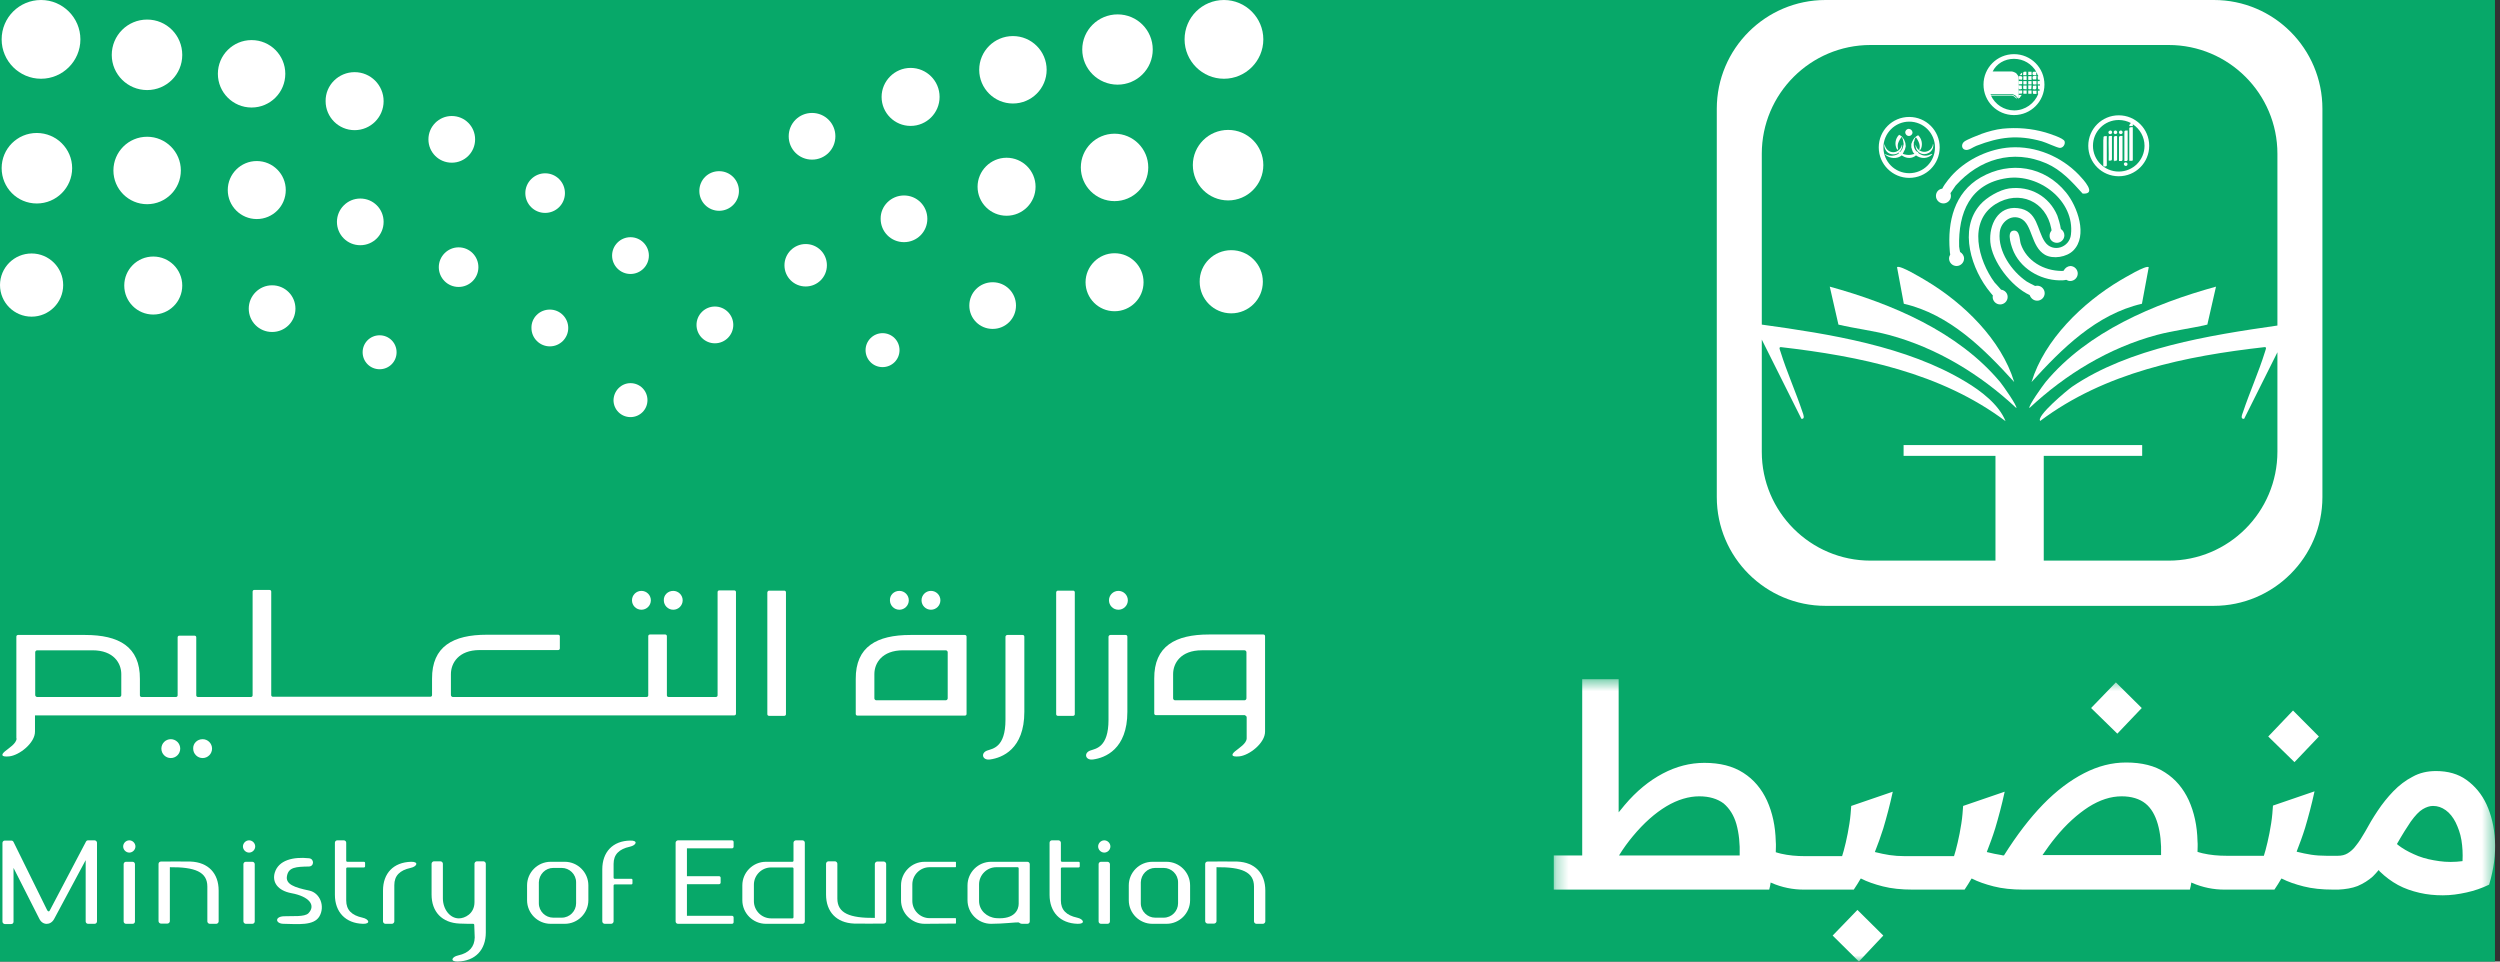 <svg width="208" height="80" viewBox="0 0 208 80" fill="none" xmlns="http://www.w3.org/2000/svg">
<rect x="0" y="0" width="208" height="80" fill="#333333" stroke="none"/>
<rect width="207.581" height="80" fill="#07A869"/>
<path d="M52.456 31.878C53.241 31.878 53.869 32.506 53.869 33.291C53.869 34.075 53.241 34.703 52.456 34.703C51.672 34.703 51.044 34.075 51.044 33.291C51.064 32.506 51.691 31.878 52.456 31.878Z" fill="white"/>
<path d="M52.456 19.735C53.3 19.735 53.987 20.422 53.987 21.265C53.987 22.109 53.3 22.795 52.456 22.795C51.613 22.795 50.926 22.109 50.926 21.265C50.926 20.422 51.613 19.735 52.456 19.735Z" fill="white"/>
<path d="M59.48 25.503C60.323 25.503 61.01 26.189 61.01 27.033C61.01 27.876 60.323 28.563 59.48 28.563C58.636 28.563 57.95 27.876 57.95 27.033C57.95 26.189 58.636 25.503 59.48 25.503Z" fill="white"/>
<path d="M45.747 25.757C46.591 25.757 47.278 26.444 47.278 27.288C47.278 28.131 46.591 28.818 45.747 28.818C44.904 28.818 44.217 28.131 44.217 27.288C44.198 26.444 44.884 25.757 45.747 25.757Z" fill="white"/>
<path d="M31.584 27.896C32.368 27.896 32.996 28.524 32.996 29.308C32.996 30.093 32.368 30.721 31.584 30.721C30.799 30.721 30.171 30.093 30.171 29.308C30.171 28.524 30.799 27.896 31.584 27.896Z" fill="white"/>
<path d="M73.427 27.719C74.212 27.719 74.84 28.347 74.84 29.131C74.84 29.916 74.212 30.544 73.427 30.544C72.642 30.544 72.015 29.916 72.015 29.131C72.015 28.347 72.662 27.719 73.427 27.719Z" fill="white"/>
<path d="M59.832 14.242C60.754 14.242 61.48 14.988 61.48 15.89C61.48 16.812 60.735 17.538 59.832 17.538C58.91 17.538 58.185 16.793 58.185 15.89C58.185 14.968 58.91 14.242 59.832 14.242Z" fill="white"/>
<path d="M45.355 14.419C46.277 14.419 47.003 15.164 47.003 16.067C47.003 16.989 46.257 17.714 45.355 17.714C44.433 17.714 43.707 16.969 43.707 16.067C43.707 15.164 44.453 14.419 45.355 14.419Z" fill="white"/>
<path d="M38.156 20.579C39.078 20.579 39.803 21.324 39.803 22.227C39.803 23.148 39.058 23.874 38.156 23.874C37.234 23.874 36.508 23.129 36.508 22.227C36.508 21.324 37.253 20.579 38.156 20.579Z" fill="white"/>
<path d="M67.032 20.304C68.013 20.304 68.798 21.089 68.798 22.07C68.798 23.05 68.013 23.835 67.032 23.835C66.051 23.835 65.267 23.05 65.267 22.07C65.267 21.089 66.071 20.304 67.032 20.304Z" fill="white"/>
<path d="M67.562 9.397C68.641 9.397 69.504 10.26 69.504 11.339C69.504 12.418 68.641 13.281 67.562 13.281C66.483 13.281 65.62 12.418 65.62 11.339C65.62 10.26 66.483 9.397 67.562 9.397Z" fill="white"/>
<path d="M75.762 5.65C77.096 5.65 78.174 6.729 78.174 8.063C78.174 9.397 77.096 10.476 75.762 10.476C74.428 10.476 73.349 9.397 73.349 8.063C73.349 6.748 74.428 5.65 75.762 5.65Z" fill="white"/>
<path d="M84.275 3.001C85.825 3.001 87.081 4.257 87.081 5.807C87.081 7.357 85.825 8.612 84.275 8.612C82.726 8.612 81.47 7.357 81.47 5.807C81.47 4.257 82.726 3.001 84.275 3.001Z" fill="white"/>
<path d="M92.986 1.197C94.614 1.197 95.909 2.511 95.909 4.12C95.909 5.748 94.594 7.043 92.986 7.043C91.357 7.043 90.043 5.728 90.043 4.12C90.043 2.511 91.357 1.197 92.986 1.197Z" fill="white"/>
<path d="M101.833 0C103.638 0 105.109 1.471 105.109 3.276C105.109 5.081 103.638 6.552 101.833 6.552C100.028 6.552 98.557 5.081 98.557 3.276C98.557 1.452 100.028 0 101.833 0Z" fill="white"/>
<path d="M75.213 16.263C76.291 16.263 77.155 17.126 77.155 18.205C77.155 19.284 76.291 20.147 75.213 20.147C74.133 20.147 73.27 19.284 73.27 18.205C73.251 17.145 74.133 16.263 75.213 16.263Z" fill="white"/>
<path d="M83.746 13.124C85.08 13.124 86.159 14.203 86.159 15.537C86.159 16.871 85.08 17.95 83.746 17.95C82.412 17.95 81.334 16.871 81.334 15.537C81.334 14.223 82.412 13.124 83.746 13.124Z" fill="white"/>
<path d="M92.731 11.123C94.28 11.123 95.536 12.379 95.536 13.928C95.536 15.478 94.28 16.734 92.731 16.734C91.181 16.734 89.925 15.478 89.925 13.928C89.925 12.379 91.181 11.123 92.731 11.123Z" fill="white"/>
<path d="M102.186 10.809C103.814 10.809 105.109 12.123 105.109 13.732C105.109 15.36 103.795 16.675 102.186 16.675C100.558 16.675 99.244 15.36 99.244 13.732C99.244 12.123 100.558 10.809 102.186 10.809Z" fill="white"/>
<path d="M82.589 23.482C83.668 23.482 84.531 24.345 84.531 25.424C84.531 26.503 83.668 27.366 82.589 27.366C81.51 27.366 80.647 26.503 80.647 25.424C80.647 24.345 81.51 23.482 82.589 23.482Z" fill="white"/>
<path d="M92.731 21.069C94.065 21.069 95.144 22.148 95.144 23.482C95.144 24.816 94.065 25.895 92.731 25.895C91.397 25.895 90.318 24.816 90.318 23.482C90.318 22.168 91.397 21.069 92.731 21.069Z" fill="white"/>
<path d="M102.441 20.814C103.893 20.814 105.07 21.991 105.07 23.443C105.07 24.894 103.893 26.071 102.441 26.071C100.99 26.071 99.813 24.894 99.813 23.443C99.793 21.991 100.99 20.814 102.441 20.814Z" fill="white"/>
<path d="M37.587 9.652C38.666 9.652 39.529 10.515 39.529 11.594C39.529 12.673 38.666 13.536 37.587 13.536C36.508 13.536 35.645 12.673 35.645 11.594C35.645 10.535 36.508 9.652 37.587 9.652Z" fill="white"/>
<path d="M29.504 6.003C30.838 6.003 31.917 7.082 31.917 8.416C31.917 9.75 30.838 10.829 29.504 10.829C28.17 10.829 27.091 9.75 27.091 8.416C27.072 7.082 28.17 6.003 29.504 6.003Z" fill="white"/>
<path d="M20.932 3.335C22.482 3.335 23.737 4.59 23.737 6.14C23.737 7.69 22.482 8.946 20.932 8.946C19.382 8.946 18.127 7.69 18.127 6.14C18.127 4.59 19.382 3.335 20.932 3.335Z" fill="white"/>
<path d="M12.241 1.628C13.869 1.628 15.164 2.943 15.164 4.571C15.164 6.199 13.85 7.494 12.241 7.494C10.613 7.494 9.298 6.179 9.298 4.571C9.298 2.943 10.613 1.628 12.241 1.628Z" fill="white"/>
<path d="M3.413 0C5.218 0 6.689 1.471 6.689 3.276C6.689 5.081 5.218 6.552 3.413 6.552C1.609 6.552 0.137 5.081 0.137 3.276C0.137 1.452 1.609 0 3.413 0Z" fill="white"/>
<path d="M29.975 16.518C31.054 16.518 31.917 17.381 31.917 18.46C31.917 19.539 31.054 20.402 29.975 20.402C28.896 20.402 28.033 19.539 28.033 18.46C28.033 17.401 28.896 16.518 29.975 16.518Z" fill="white"/>
<path d="M21.363 13.399C22.697 13.399 23.776 14.478 23.776 15.812C23.776 17.146 22.697 18.225 21.363 18.225C20.029 18.225 18.95 17.146 18.95 15.812C18.95 14.478 20.029 13.399 21.363 13.399Z" fill="white"/>
<path d="M12.241 11.378C13.791 11.378 15.047 12.634 15.047 14.184C15.047 15.733 13.791 16.989 12.241 16.989C10.691 16.989 9.436 15.733 9.436 14.184C9.436 12.634 10.691 11.378 12.241 11.378Z" fill="white"/>
<path d="M3.06 11.064C4.688 11.064 6.003 12.379 6.003 13.987C6.003 15.615 4.688 16.93 3.06 16.93C1.432 16.93 0.137 15.615 0.137 13.987C0.137 12.379 1.432 11.064 3.06 11.064Z" fill="white"/>
<path d="M22.638 23.737C23.717 23.737 24.581 24.6 24.581 25.679C24.581 26.758 23.717 27.621 22.638 27.621C21.559 27.621 20.696 26.758 20.696 25.679C20.696 24.62 21.559 23.737 22.638 23.737Z" fill="white"/>
<path d="M12.751 21.344C14.085 21.344 15.164 22.423 15.164 23.757C15.164 25.091 14.085 26.17 12.751 26.17C11.417 26.17 10.338 25.091 10.338 23.757C10.338 22.423 11.417 21.344 12.751 21.344Z" fill="white"/>
<path d="M2.629 21.089C4.08 21.089 5.257 22.266 5.257 23.717C5.257 25.169 4.08 26.346 2.629 26.346C1.177 26.346 0 25.169 0 23.717C0 22.266 1.177 21.089 2.629 21.089Z" fill="white"/>
<path d="M3.931 75.742C4.029 75.86 4.088 75.86 4.147 75.742L7.148 70.034C7.187 69.955 7.246 69.916 7.325 69.916H7.874C7.972 69.916 8.07 70.014 8.07 70.112V76.664C8.07 76.782 7.972 76.861 7.874 76.861H7.325C7.207 76.861 7.128 76.763 7.128 76.664V71.564L4.5 76.468C4.206 76.998 3.558 76.998 3.284 76.468L1.126 72.211V76.684C1.126 76.802 1.047 76.88 0.929 76.88H0.4C0.302 76.88 0.204 76.782 0.204 76.684V70.132C0.204 70.014 0.302 69.936 0.4 69.936H0.949C1.028 69.936 1.086 69.975 1.126 70.053L3.931 75.742Z" fill="white"/>
<path d="M10.483 71.701H11.032C11.15 71.701 11.228 71.799 11.228 71.897V76.664C11.228 76.782 11.15 76.861 11.032 76.861H10.483C10.365 76.861 10.287 76.763 10.287 76.664V71.897C10.287 71.78 10.385 71.701 10.483 71.701Z" fill="white"/>
<path d="M10.758 69.916C11.032 69.916 11.268 70.151 11.268 70.426C11.268 70.701 11.032 70.936 10.758 70.936C10.483 70.936 10.248 70.701 10.248 70.426C10.248 70.151 10.483 69.916 10.758 69.916Z" fill="white"/>
<path d="M20.449 71.701H20.998C21.116 71.701 21.194 71.799 21.194 71.897V76.664C21.194 76.782 21.096 76.861 20.998 76.861H20.449C20.351 76.861 20.252 76.763 20.252 76.664V71.897C20.252 71.78 20.351 71.701 20.449 71.701Z" fill="white"/>
<path d="M20.723 69.916C20.998 69.916 21.233 70.151 21.233 70.426C21.233 70.701 20.998 70.936 20.723 70.936C20.448 70.936 20.213 70.701 20.213 70.426C20.213 70.151 20.448 69.916 20.723 69.916Z" fill="white"/>
<path d="M91.6 71.701H92.15C92.248 71.701 92.346 71.799 92.346 71.897V76.664C92.346 76.782 92.248 76.861 92.15 76.861H91.6C91.483 76.861 91.404 76.763 91.404 76.664V71.897C91.404 71.78 91.502 71.701 91.6 71.701Z" fill="white"/>
<path d="M91.875 69.916C92.15 69.916 92.385 70.151 92.385 70.426C92.385 70.701 92.15 70.936 91.875 70.936C91.601 70.936 91.365 70.701 91.365 70.426C91.365 70.151 91.601 69.916 91.875 69.916Z" fill="white"/>
<path d="M17.251 73.761C17.251 72.545 16.231 72.133 14.132 72.152V76.645C14.132 76.743 14.034 76.841 13.935 76.841H13.386C13.288 76.841 13.19 76.743 13.19 76.645V71.878C13.19 71.76 13.288 71.682 13.386 71.682C14.21 71.682 15.034 71.662 15.858 71.682C17.329 71.74 18.192 72.662 18.192 74.094V76.664C18.192 76.763 18.094 76.861 17.996 76.861H17.447C17.349 76.861 17.251 76.763 17.251 76.664V73.761Z" fill="white"/>
<path d="M104.332 73.761C104.332 72.545 103.312 72.133 101.213 72.152V76.645C101.213 76.743 101.115 76.841 101.017 76.841H100.468C100.37 76.841 100.271 76.743 100.271 76.645V71.878C100.271 71.76 100.37 71.682 100.468 71.682C101.292 71.682 102.116 71.662 102.939 71.682C104.411 71.74 105.274 72.662 105.274 74.094V76.664C105.274 76.763 105.176 76.861 105.078 76.861H104.528C104.43 76.861 104.332 76.763 104.332 76.664V73.761Z" fill="white"/>
<path d="M69.668 74.761C69.668 75.978 70.688 76.39 72.787 76.37V71.878C72.787 71.78 72.885 71.681 72.984 71.681H73.533C73.631 71.681 73.729 71.78 73.729 71.878V76.645C73.729 76.762 73.631 76.841 73.533 76.841C72.709 76.841 71.885 76.861 71.061 76.841C69.59 76.782 68.727 75.86 68.727 74.428V71.858C68.727 71.76 68.825 71.662 68.923 71.662H69.472C69.57 71.662 69.668 71.76 69.668 71.858V74.761Z" fill="white"/>
<path d="M27.864 74.448V70.112C27.864 69.995 27.962 69.916 28.06 69.916H28.609C28.727 69.916 28.805 70.014 28.805 70.112V71.603C28.805 71.662 28.845 71.701 28.904 71.701H30.277C30.335 71.701 30.375 71.74 30.375 71.799V72.074C30.375 72.133 30.335 72.172 30.277 72.172H28.904C28.845 72.172 28.805 72.211 28.805 72.27V74.918C28.805 75.703 29.257 76.154 30.159 76.35C30.708 76.468 30.865 76.88 30.198 76.861C28.747 76.821 27.864 75.88 27.864 74.448Z" fill="white"/>
<path d="M87.324 74.448V70.112C87.324 69.995 87.422 69.916 87.52 69.916H88.069C88.167 69.916 88.265 70.014 88.265 70.112V71.603C88.265 71.662 88.305 71.701 88.364 71.701H89.737C89.796 71.701 89.835 71.74 89.835 71.799V72.074C89.835 72.133 89.796 72.172 89.737 72.172H88.364C88.305 72.172 88.265 72.211 88.265 72.27V74.918C88.265 75.703 88.717 76.154 89.619 76.35C90.168 76.468 90.325 76.88 89.658 76.861C88.187 76.821 87.324 75.88 87.324 74.448Z" fill="white"/>
<path d="M50.11 72.329V76.664C50.11 76.762 50.208 76.86 50.306 76.86H50.855C50.953 76.86 51.051 76.762 51.051 76.664V73.682C51.051 73.624 51.091 73.584 51.15 73.584H52.523C52.582 73.584 52.621 73.545 52.621 73.486V73.212C52.621 73.153 52.582 73.114 52.523 73.114H51.15C51.091 73.114 51.051 73.074 51.051 73.015V71.878C51.051 71.093 51.503 70.642 52.405 70.446C52.954 70.328 53.111 69.916 52.444 69.936C50.973 69.955 50.11 70.897 50.11 72.329Z" fill="white"/>
<path d="M31.866 74.095V76.665C31.866 76.763 31.964 76.861 32.062 76.861H32.611C32.709 76.861 32.807 76.763 32.807 76.665C32.807 73.349 32.807 78.116 32.807 73.644C32.807 72.859 33.258 72.408 34.161 72.211C34.71 72.094 34.867 71.682 34.2 71.701C32.729 71.741 31.866 72.663 31.866 74.095Z" fill="white"/>
<path d="M39.458 76.959C39.458 76.9 39.418 76.861 39.359 76.861C38.987 76.861 38.751 76.861 38.241 76.841C36.77 76.782 35.907 75.86 35.907 74.428V71.858C35.907 71.76 36.005 71.662 36.103 71.662H36.652C36.75 71.662 36.848 71.76 36.848 71.858V74.742C36.848 75.625 37.417 76.409 38.182 76.409C38.653 76.409 39.477 76.037 39.477 75.056C39.477 73.996 39.477 72.917 39.477 71.858C39.477 71.76 39.575 71.662 39.673 71.662H40.222C40.321 71.662 40.419 71.76 40.419 71.858V77.586C40.419 79.018 39.556 79.96 38.084 79.999C37.417 80.019 37.574 79.607 38.123 79.489C39.026 79.293 39.477 78.783 39.497 77.998L39.458 76.959Z" fill="white"/>
<path d="M56.407 69.916C57.898 69.916 59.408 69.916 60.9 69.916C60.978 69.916 61.037 69.975 61.037 70.053V70.446C61.037 70.524 60.978 70.583 60.9 70.583H57.153V72.898H59.821C59.899 72.898 59.958 72.957 59.958 73.035V73.427C59.958 73.506 59.899 73.565 59.821 73.565H57.153V76.194H60.9C60.978 76.194 61.037 76.252 61.037 76.331V76.723C61.037 76.802 60.978 76.861 60.9 76.861C59.408 76.861 57.898 76.861 56.407 76.861C56.289 76.861 56.211 76.763 56.211 76.664V70.112C56.211 70.014 56.309 69.916 56.407 69.916Z" fill="white"/>
<path d="M46.99 71.701H45.813C44.734 71.701 43.852 72.584 43.852 73.663V74.899C43.852 75.978 44.734 76.861 45.813 76.861H46.99C48.069 76.861 48.952 75.978 48.952 74.899V73.663C48.952 72.584 48.069 71.701 46.99 71.701ZM47.932 75.154C47.932 75.801 47.402 76.35 46.735 76.35H46.029C45.382 76.35 44.832 75.821 44.832 75.154V73.408C44.852 72.741 45.382 72.211 46.029 72.211H46.735C47.383 72.211 47.932 72.741 47.932 73.408V75.154Z" fill="white"/>
<path d="M97.054 71.701H95.877C94.798 71.701 93.915 72.584 93.915 73.663V74.899C93.915 75.978 94.798 76.861 95.877 76.861H97.054C98.133 76.861 99.016 75.978 99.016 74.899V73.663C99.016 72.584 98.133 71.701 97.054 71.701ZM98.015 75.154C98.015 75.801 97.485 76.35 96.818 76.35H96.112C95.465 76.35 94.915 75.821 94.915 75.154V73.408C94.935 72.741 95.465 72.211 96.112 72.211H96.818C97.466 72.211 98.015 72.741 98.015 73.408V75.154Z" fill="white"/>
<path d="M66.765 69.916H66.215C66.117 69.916 66.019 70.014 66.019 70.112V71.603C66.019 71.662 65.98 71.701 65.921 71.701H63.724C62.645 71.701 61.762 72.584 61.762 73.663V74.899C61.762 75.978 62.645 76.861 63.724 76.861H66.215H66.568H66.765C66.882 76.861 66.961 76.763 66.961 76.664V70.112C66.961 69.995 66.863 69.916 66.765 69.916ZM66.019 76.311C66.019 76.37 65.98 76.409 65.921 76.409H64.156C63.371 76.409 62.724 75.762 62.724 74.977V73.604C62.724 72.819 63.371 72.172 64.156 72.172H65.921C65.98 72.172 66.019 72.211 66.019 72.27V76.311Z" fill="white"/>
<path d="M85.48 71.701C84.558 71.701 83.793 71.701 82.459 71.701C81.38 71.701 80.497 72.584 80.497 73.663V74.899C80.497 75.978 81.38 76.861 82.459 76.861C83.42 76.861 84.597 76.723 84.734 76.743C84.832 76.763 84.872 76.861 85.029 76.861H85.48C85.598 76.861 85.676 76.763 85.676 76.664V71.897C85.676 71.78 85.578 71.701 85.48 71.701ZM84.754 75.193C84.754 75.664 84.44 76.507 82.89 76.39C82.106 76.331 81.458 75.742 81.458 74.958V73.584C81.458 72.8 82.106 72.152 82.89 72.152H84.656C84.715 72.152 84.754 72.192 84.754 72.251V75.193Z" fill="white"/>
<path d="M76.927 76.861C75.848 76.861 74.965 75.978 74.965 74.899V73.663C74.965 72.584 75.848 71.701 76.927 71.701H79.496C79.516 71.701 79.536 71.721 79.536 71.74V72.113C79.536 72.133 79.516 72.152 79.496 72.152C78.771 72.152 78.064 72.152 77.338 72.152C76.554 72.152 75.906 72.8 75.906 73.584V74.958C75.906 75.742 76.554 76.39 77.338 76.39C78.064 76.39 78.771 76.39 79.496 76.39C79.516 76.39 79.536 76.409 79.536 76.429V76.802C79.536 76.821 79.516 76.841 79.496 76.841L76.927 76.861Z" fill="white"/>
<path d="M25.686 72.094C26.157 72.094 26.157 71.446 25.706 71.407C24.391 71.269 23.175 71.564 22.861 72.603C22.626 73.388 23.097 74.094 24.235 74.31C25.725 74.585 26.294 75.311 25.666 75.978C25.333 76.311 24.333 76.194 23.607 76.233C22.822 76.272 22.92 76.861 23.607 76.861C24.784 76.88 26.098 77.037 26.569 76.252C27.059 75.428 26.647 74.291 25.725 74.094C24.489 73.839 23.724 73.565 23.881 72.859C24.019 72.152 24.627 72.113 25.686 72.094Z" fill="white"/>
<path d="M14.21 63.07C14.644 63.07 14.995 62.718 14.995 62.285C14.995 61.852 14.644 61.5 14.21 61.5C13.777 61.5 13.426 61.852 13.426 62.285C13.426 62.718 13.777 63.07 14.21 63.07Z" fill="white"/>
<path d="M53.366 50.73C53.8 50.73 54.151 50.379 54.151 49.946C54.151 49.512 53.8 49.161 53.366 49.161C52.933 49.161 52.581 49.512 52.581 49.946C52.581 50.379 52.933 50.73 53.366 50.73Z" fill="white"/>
<path d="M16.858 61.5C16.407 61.5 16.054 61.853 16.073 62.285C16.073 62.717 16.427 63.07 16.858 63.07C17.29 63.07 17.643 62.717 17.643 62.285C17.643 61.853 17.29 61.5 16.858 61.5Z" fill="white"/>
<path d="M77.456 50.73C77.889 50.73 78.241 50.379 78.241 49.946C78.241 49.512 77.889 49.161 77.456 49.161C77.023 49.161 76.671 49.512 76.671 49.946C76.671 50.379 77.023 50.73 77.456 50.73Z" fill="white"/>
<path d="M56.014 50.73C56.446 50.73 56.799 50.377 56.799 49.946C56.799 49.514 56.446 49.161 56.014 49.161C55.563 49.161 55.21 49.514 55.23 49.946C55.23 50.377 55.583 50.73 56.014 50.73Z" fill="white"/>
<path d="M74.828 50.73C75.259 50.73 75.612 50.377 75.612 49.946C75.612 49.514 75.259 49.161 74.828 49.161C74.376 49.161 74.023 49.514 74.043 49.946C74.043 50.377 74.396 50.73 74.828 50.73Z" fill="white"/>
<path d="M93.66 52.829H92.385C92.306 52.829 92.248 52.888 92.228 52.967C92.228 55.282 92.228 57.577 92.228 59.892C92.228 62.206 91.149 62.285 90.718 62.442C90.149 62.638 90.286 63.285 90.953 63.187C91.934 63.05 93.797 62.344 93.797 59.225C93.797 56.831 93.797 55.36 93.797 52.967C93.797 52.888 93.739 52.829 93.66 52.829Z" fill="white"/>
<path d="M93.052 50.73C93.485 50.73 93.837 50.379 93.837 49.946C93.837 49.512 93.485 49.161 93.052 49.161C92.618 49.161 92.267 49.512 92.267 49.946C92.267 50.379 92.618 50.73 93.052 50.73Z" fill="white"/>
<path d="M105.116 52.79H100.585C97.799 52.79 96.014 53.751 96.033 56.459V59.362C96.033 59.44 96.092 59.499 96.171 59.499H103.566C103.645 59.538 103.723 59.597 103.723 59.676V61.441C103.704 61.873 103.096 62.226 102.742 62.52C102.429 62.795 102.429 62.991 103.096 62.932C103.939 62.854 105.273 61.814 105.253 60.853V59.382V58.047V52.927C105.253 52.849 105.195 52.79 105.116 52.79ZM103.704 58.106C103.704 58.185 103.625 58.263 103.547 58.263H97.76C97.681 58.263 97.603 58.185 97.603 58.106V56.086C97.603 55.183 98.231 54.104 99.996 54.104H103.547C103.625 54.104 103.704 54.183 103.704 54.261V58.106Z" fill="white"/>
<path d="M89.285 49.141H88.01C87.932 49.141 87.873 49.22 87.873 49.298V59.421C87.873 59.499 87.932 59.558 88.01 59.558H89.285C89.364 59.558 89.423 59.499 89.423 59.421V49.279C89.423 49.2 89.364 49.141 89.285 49.141Z" fill="white"/>
<path d="M65.254 49.141H63.979C63.92 49.141 63.842 49.22 63.842 49.298V59.421C63.842 59.499 63.901 59.558 63.979 59.558H65.254C65.333 59.558 65.392 59.499 65.392 59.421V49.279C65.392 49.2 65.333 49.141 65.254 49.141Z" fill="white"/>
<path d="M85.087 52.829H83.812C83.734 52.829 83.675 52.888 83.655 52.967C83.655 55.282 83.655 57.577 83.655 59.892C83.655 62.206 82.576 62.285 82.145 62.442C81.576 62.638 81.713 63.285 82.38 63.187C83.361 63.05 85.225 62.344 85.225 59.225C85.225 56.831 85.225 55.36 85.225 52.967C85.225 52.888 85.166 52.829 85.087 52.829Z" fill="white"/>
<path d="M80.281 52.829H75.749C72.963 52.829 71.178 53.791 71.198 56.498V59.401C71.198 59.48 71.257 59.538 71.335 59.538C74.317 59.538 77.299 59.538 80.281 59.538C80.359 59.538 80.418 59.48 80.418 59.401V52.967C80.418 52.888 80.359 52.829 80.281 52.829ZM78.849 58.106C78.849 58.185 78.77 58.263 78.692 58.263H72.905C72.826 58.263 72.748 58.185 72.748 58.106V56.086C72.748 55.183 73.375 54.105 75.141 54.105H78.692C78.77 54.105 78.849 54.183 78.849 54.261V58.106Z" fill="white"/>
<path d="M61.096 49.122H59.84C59.762 49.122 59.703 49.181 59.703 49.259V57.852C59.703 57.93 59.644 57.989 59.565 57.989H55.622C55.544 57.989 55.485 57.93 55.485 57.852V52.928C55.485 52.849 55.426 52.79 55.348 52.79H54.073C53.994 52.79 53.935 52.849 53.935 52.928V57.852C53.935 57.93 53.876 57.989 53.798 57.989H37.672C37.594 57.989 37.516 57.91 37.516 57.832V56.086C37.516 55.184 38.143 54.085 39.909 54.085H46.441C46.52 54.085 46.579 54.026 46.579 53.948V52.947C46.579 52.869 46.52 52.81 46.441 52.81H40.497C37.712 52.81 35.927 53.771 35.946 56.478V57.832C35.946 57.91 35.887 57.969 35.809 57.969H22.705C22.626 57.969 22.567 57.91 22.567 57.832V49.22C22.567 49.141 22.508 49.083 22.43 49.083H21.155C21.076 49.083 21.017 49.141 21.017 49.22V57.852C21.017 57.93 20.959 57.989 20.88 57.989H16.466C16.388 57.989 16.329 57.93 16.329 57.852V53.026C16.329 52.947 16.27 52.888 16.192 52.888H14.916C14.838 52.888 14.779 52.947 14.779 53.026V57.852C14.779 57.93 14.72 57.989 14.642 57.989H11.778C11.699 57.989 11.64 57.93 11.64 57.852V56.498C11.66 53.791 9.875 52.829 7.089 52.829H1.498C1.42 52.829 1.361 52.888 1.361 52.967V61.441H1.381C1.361 61.873 0.753 62.226 0.4 62.52C0.086 62.795 0.086 62.991 0.753 62.932C1.596 62.854 2.93 61.814 2.911 60.853V59.519H11.483H61.096C61.174 59.519 61.233 59.46 61.233 59.382V49.259C61.233 49.181 61.174 49.122 61.096 49.122ZM10.091 57.832C10.091 57.91 10.032 57.989 9.934 57.989H3.087C3.009 57.989 2.93 57.91 2.93 57.832V54.261C2.93 54.183 3.009 54.105 3.087 54.105H7.697C9.463 54.105 10.091 55.184 10.091 56.086V57.832Z" fill="white"/>
<mask id="mask0_412_5519" style="mask-type:luminance" maskUnits="userSpaceOnUse" x="129" y="56" width="79" height="24">
<path d="M207.581 56.508H129.274V80H207.581V56.508Z" fill="white"/>
</mask>
<g mask="url(#mask0_412_5519)">
<path d="M152.476 77.838L154.659 80L156.691 77.838L154.538 75.705L152.476 77.838Z" fill="white"/>
<path d="M178.194 58.908L176.04 56.775L173.978 58.908L176.162 61.041L178.194 58.908Z" fill="white"/>
<path d="M192.932 61.278L190.779 59.115L188.717 61.278L190.9 63.41L192.932 61.278Z" fill="white"/>
<path d="M207.581 69.928C207.52 68.802 207.278 67.795 206.883 66.936C206.489 66.076 205.913 65.395 205.215 64.891C204.518 64.388 203.669 64.151 202.668 64.151C201.97 64.151 201.303 64.299 200.727 64.625C200.151 64.921 199.605 65.336 199.12 65.839C198.634 66.343 198.21 66.876 197.815 67.469C197.421 68.061 197.087 68.624 196.784 69.187C196.511 69.661 196.269 70.046 196.026 70.342C195.814 70.639 195.571 70.846 195.328 70.994C195.086 71.142 194.813 71.201 194.51 71.201H194.449H193.569C193.115 71.201 192.69 71.172 192.296 71.113C191.901 71.053 191.507 70.965 191.143 70.876C191.113 70.876 191.113 70.876 191.082 70.846C191.325 70.224 191.568 69.572 191.78 68.891C192.053 67.972 192.326 66.965 192.569 65.839L189.111 67.025C189.081 67.439 189.051 67.943 188.96 68.506C188.869 69.069 188.778 69.572 188.656 70.076C188.535 70.579 188.444 70.935 188.353 71.201H185.502H185.26C184.562 71.201 183.895 71.142 183.258 70.994C183.106 70.965 182.955 70.905 182.833 70.876C182.833 70.579 182.864 70.283 182.833 69.987C182.803 68.713 182.56 67.587 182.105 66.58C181.651 65.603 181.014 64.832 180.134 64.269C179.285 63.706 178.193 63.44 176.889 63.44C175.706 63.44 174.554 63.736 173.401 64.329C172.249 64.921 171.096 65.78 169.974 66.936C168.882 68.061 167.791 69.483 166.729 71.172C166.668 71.172 166.577 71.172 166.517 71.142C166.123 71.083 165.728 70.994 165.364 70.905C165.334 70.905 165.334 70.905 165.304 70.876C165.546 70.254 165.789 69.602 166.001 68.92C166.274 68.002 166.547 66.995 166.79 65.869L163.332 67.054C163.302 67.469 163.272 67.972 163.181 68.535C163.09 69.098 162.999 69.602 162.877 70.105C162.756 70.609 162.665 70.965 162.574 71.231H159.602H159.359H158.48C158.025 71.231 157.6 71.201 157.206 71.142C156.812 71.083 156.418 70.994 156.054 70.905C156.023 70.905 156.023 70.905 155.993 70.876C156.236 70.254 156.478 69.602 156.691 68.92C156.963 68.002 157.236 66.995 157.479 65.869L154.022 67.054C153.991 67.469 153.961 67.972 153.87 68.535C153.779 69.098 153.688 69.602 153.567 70.105C153.445 70.609 153.354 70.965 153.263 71.231H150.413H150.17C149.472 71.231 148.805 71.172 148.168 71.024C148.017 70.994 147.865 70.935 147.744 70.905C147.744 70.609 147.774 70.313 147.744 70.016C147.713 68.743 147.471 67.617 147.016 66.61C146.561 65.632 145.924 64.862 145.045 64.299C144.165 63.736 143.103 63.47 141.799 63.47C140.617 63.47 139.464 63.766 138.342 64.358C137.22 64.951 136.158 65.81 135.158 66.995C135.006 67.173 134.854 67.38 134.672 67.587V56.508H131.64V71.172H129.274V74.016H131.64H134.612H147.198C147.258 73.808 147.289 73.631 147.319 73.423C147.349 73.423 147.349 73.453 147.38 73.453C148.259 73.838 149.169 74.016 150.079 74.016H150.322H154.234C154.446 73.72 154.628 73.394 154.81 73.097C154.81 73.097 154.81 73.097 154.841 73.097C155.356 73.364 155.963 73.572 156.66 73.749C157.358 73.927 158.177 74.016 159.147 74.016H159.299H159.541H163.454C163.666 73.72 163.848 73.394 164.03 73.097C164.03 73.097 164.03 73.097 164.06 73.097C164.576 73.364 165.182 73.572 165.88 73.749C166.577 73.927 167.396 74.016 168.367 74.016H168.427H168.518H182.196C182.257 73.808 182.287 73.631 182.318 73.423C182.348 73.423 182.348 73.453 182.378 73.453C183.258 73.838 184.168 74.016 185.078 74.016H185.32H189.232C189.445 73.72 189.627 73.394 189.809 73.097C189.809 73.097 189.809 73.097 189.839 73.097C190.355 73.364 190.961 73.572 191.659 73.749C192.356 73.927 193.175 74.016 194.146 74.016H194.297H194.358H194.54C195.147 73.986 195.692 73.897 196.147 73.72C196.633 73.512 197.057 73.246 197.421 72.92C197.603 72.742 197.755 72.564 197.906 72.386C197.937 72.416 197.967 72.475 197.997 72.505C198.452 72.949 198.968 73.335 199.514 73.631C200.06 73.927 200.666 74.134 201.303 74.282C201.94 74.43 202.577 74.49 203.244 74.49C203.911 74.49 204.548 74.401 205.215 74.253C205.883 74.105 206.489 73.897 207.096 73.601C207.49 72.298 207.642 71.053 207.581 69.928ZM144.741 71.172H134.703C135.067 70.579 135.461 70.046 135.855 69.572C136.765 68.476 137.705 67.647 138.645 67.084C139.585 66.521 140.526 66.254 141.375 66.254C142.224 66.254 142.891 66.462 143.407 66.847C143.892 67.261 144.256 67.824 144.468 68.565C144.681 69.335 144.772 70.194 144.741 71.172ZM169.914 71.172C170.277 70.639 170.641 70.135 171.005 69.691C171.915 68.565 172.855 67.736 173.765 67.143C174.705 66.55 175.615 66.254 176.525 66.254C177.344 66.254 178.011 66.462 178.496 66.847C178.982 67.232 179.315 67.824 179.528 68.565C179.74 69.306 179.831 70.165 179.801 71.142H169.914V71.172ZM204.882 71.646C204.215 71.735 203.547 71.735 202.941 71.646C202.304 71.557 201.758 71.439 201.212 71.231C200.697 71.024 200.211 70.787 199.817 70.52C199.665 70.431 199.544 70.313 199.423 70.224C199.878 69.424 200.272 68.802 200.575 68.358C200.939 67.854 201.273 67.499 201.576 67.321C201.879 67.143 202.152 67.054 202.425 67.054C202.82 67.054 203.153 67.173 203.487 67.41C203.82 67.647 204.093 68.002 204.306 68.417C204.518 68.861 204.7 69.335 204.791 69.898C204.882 70.461 204.912 71.024 204.882 71.646Z" fill="white"/>
</g>
<path d="M176.279 14.664C177.683 14.664 178.814 13.533 178.814 12.129C178.814 10.725 177.683 9.594 176.279 9.594C174.875 9.594 173.744 10.725 173.744 12.129C173.744 13.533 174.875 14.664 176.279 14.664ZM176.279 9.984C176.649 9.984 177 10.081 177.293 10.237C177.215 10.296 177.156 10.393 177.156 10.491H177.449V10.335C178.034 10.725 178.424 11.388 178.424 12.129C178.424 13.318 177.468 14.274 176.279 14.274C175.089 14.274 174.134 13.318 174.134 12.129C174.134 10.939 175.089 9.984 176.279 9.984Z" fill="white"/>
<path d="M158.846 14.8C160.25 14.8 161.382 13.669 161.382 12.265C161.382 10.861 160.25 9.73 158.846 9.73C157.443 9.73 156.312 10.861 156.312 12.265C156.312 13.669 157.462 14.8 158.846 14.8ZM158.846 10.12C160.036 10.12 160.991 11.076 160.991 12.265C160.991 13.455 160.036 14.41 158.846 14.41C157.657 14.41 156.701 13.455 156.701 12.265C156.701 11.076 157.677 10.12 158.846 10.12Z" fill="white"/>
<path d="M167.563 9.575C168.967 9.575 170.098 8.444 170.098 7.04C170.098 5.636 168.967 4.505 167.563 4.505C166.159 4.505 165.028 5.636 165.028 7.04C165.028 8.444 166.159 9.575 167.563 9.575ZM167.563 4.895C168.363 4.895 169.045 5.324 169.416 5.967C169.279 5.987 169.123 5.909 169.104 6.084C169.084 6.318 169.24 6.24 169.416 6.26V5.987C169.455 6.045 169.474 6.104 169.513 6.162V6.24H169.552C169.572 6.26 169.572 6.299 169.591 6.338C169.572 6.338 169.552 6.338 169.533 6.338L169.552 6.63H169.689C169.689 6.669 169.708 6.708 169.708 6.747H169.533V7.02H169.728C169.728 7.02 169.728 7.02 169.728 7.04C169.728 7.059 169.728 7.098 169.728 7.118H169.552L169.572 7.41C169.63 7.43 169.669 7.449 169.708 7.449C169.708 7.488 169.689 7.508 169.689 7.547H169.552V7.8H169.591C169.279 8.6 168.499 9.185 167.583 9.185C166.725 9.185 165.984 8.678 165.652 7.956H167.388C167.563 7.956 167.661 8.151 167.817 8.21C167.875 8.151 167.524 7.917 167.466 7.898H165.633C165.633 7.878 165.613 7.859 165.613 7.839H167.466C167.485 7.839 167.661 7.937 167.7 7.956C167.739 7.995 167.914 8.229 167.953 8.19V6.396C167.953 6.357 167.797 6.143 167.758 6.104C167.7 6.045 167.466 5.948 167.388 5.948H165.789C166.101 5.304 166.783 4.895 167.563 4.895Z" fill="white"/>
<path d="M184.196 0H151.885C146.893 0 142.837 4.056 142.837 9.048V41.359C142.837 46.351 146.893 50.407 151.885 50.407H166.023H170.04H184.177C189.169 50.407 193.225 46.351 193.225 41.359V9.048C193.225 4.056 189.188 0 184.196 0ZM180.433 46.644H170.04V37.927H178.229V37.03H158.379V37.927H166.023V46.644H155.629C150.637 46.644 146.581 42.588 146.581 37.596V28.255L149.877 34.846C150.208 34.885 150.033 34.476 149.974 34.3C149.409 32.604 148.668 30.966 148.141 29.269C148.102 29.133 147.966 28.879 148.161 28.879C154.732 29.64 161.479 31.005 166.861 35.041C166.315 33.657 164.794 32.506 163.546 31.765C158.652 28.801 152.236 27.787 146.581 27.007V12.792C146.581 7.8 150.637 3.744 155.629 3.744H180.433C185.425 3.744 189.481 7.8 189.481 12.792V27.085C183.787 27.904 177.137 28.957 172.399 32.175C172.009 32.448 169.377 34.632 169.747 35.022C175.11 30.985 181.857 29.62 188.428 28.879C188.623 28.879 188.486 29.113 188.447 29.269C187.921 30.966 187.18 32.604 186.614 34.3C186.556 34.476 186.361 34.885 186.712 34.846L189.481 29.308V37.576C189.481 42.588 185.425 46.644 180.433 46.644Z" fill="white"/>
<path d="M163.488 12.46C163.78 12.558 164.17 12.226 164.443 12.129C166.354 11.388 167.875 11.193 169.884 11.758C170.235 11.856 171.132 12.285 171.366 12.304C171.639 12.324 171.853 12.012 171.775 11.758C171.697 11.485 170.488 11.115 170.176 11.017C169.026 10.686 167.836 10.588 166.627 10.705C166.062 10.764 165.419 10.939 164.872 11.134C164.561 11.251 163.664 11.602 163.43 11.778C163.156 11.992 163.196 12.382 163.488 12.46Z" fill="white"/>
<path d="M161.07 16.302C161.07 16.633 161.343 16.926 161.694 16.926C162.025 16.926 162.318 16.653 162.318 16.302C162.318 16.224 162.298 16.126 162.279 16.068C162.435 15.873 162.571 15.619 162.708 15.444C164.677 13.24 167.466 12.382 170.254 13.591C171.502 14.137 172.38 15.112 173.277 16.107C174.505 16.185 173.335 14.937 172.965 14.547C171.502 13.026 169.377 12.129 167.251 12.265C165.535 12.382 163.761 13.201 162.552 14.43C162.337 14.644 161.811 15.249 161.596 15.697C161.284 15.736 161.07 15.99 161.07 16.302Z" fill="white"/>
<path d="M152.236 23.848L152.957 27.007C154.361 27.339 155.765 27.495 157.15 27.865C161.147 28.938 164.755 31.141 167.758 33.949C167.875 33.813 166.607 32.019 166.412 31.785C162.902 27.592 157.403 25.272 152.236 23.848Z" fill="white"/>
<path d="M183.651 27.007L184.372 23.848C179.224 25.272 173.686 27.592 170.196 31.785C170.001 32.019 168.714 33.813 168.85 33.949C171.853 31.141 175.461 28.938 179.458 27.865C180.843 27.495 182.247 27.339 183.651 27.007Z" fill="white"/>
<path d="M157.833 22.23L158.398 25.272C162.2 26.149 165.067 29.016 167.582 31.785C166.51 28.255 163.351 25.194 160.231 23.341C159.9 23.146 158.047 22.015 157.833 22.23Z" fill="white"/>
<path d="M178.21 25.272L178.775 22.23C178.541 22.035 176.728 23.146 176.377 23.341C173.276 25.194 170.098 28.255 169.025 31.785C171.541 29.016 174.407 26.149 178.21 25.272Z" fill="white"/>
<path d="M169.494 25.018C169.825 25.018 170.118 24.745 170.118 24.394C170.118 24.063 169.845 23.77 169.494 23.77C169.435 23.77 169.377 23.79 169.318 23.79C169.045 23.653 168.733 23.497 168.616 23.419C167.368 22.561 166.218 20.923 166.374 19.344C166.452 18.486 167.31 17.784 168.148 18.193C169.104 18.661 168.967 20.514 170.137 21.196C170.82 21.586 171.951 21.391 172.497 20.845C173.725 19.617 172.848 17.179 171.892 16.009C170.118 13.825 167.251 13.357 164.794 14.761C162.591 16.029 162.025 18.447 162.22 20.845C162.22 20.943 162.24 21.06 162.259 21.177C162.201 21.274 162.162 21.391 162.162 21.508C162.162 21.84 162.435 22.132 162.786 22.132C163.117 22.132 163.41 21.859 163.41 21.508C163.41 21.274 163.273 21.079 163.078 20.962C163.039 20.806 163.02 20.65 163 20.514C162.922 17.725 163.897 15.268 166.978 14.82C169.669 14.43 172.633 16.711 172.302 19.519C172.185 20.611 170.781 21.06 170.137 20.124C169.455 19.149 169.572 17.511 167.875 17.316C166.237 17.121 165.477 18.7 165.594 20.143C165.73 21.723 167.31 23.829 168.87 24.55C168.967 24.823 169.201 25.018 169.494 25.018Z" fill="white"/>
<path d="M171.132 20.202C171.463 20.202 171.756 19.929 171.756 19.578C171.756 19.363 171.639 19.168 171.463 19.051C171.405 18.642 171.249 18.174 171.171 17.94C170.488 16.321 168.909 15.444 167.154 15.678C166.355 15.795 165.282 16.419 164.755 17.023C162.922 19.09 164.034 22.464 165.613 24.355C165.672 24.414 165.731 24.511 165.808 24.589C165.808 24.628 165.789 24.667 165.789 24.706C165.789 25.038 166.062 25.33 166.413 25.33C166.744 25.33 167.037 25.057 167.037 24.706C167.037 24.394 166.803 24.141 166.491 24.102C166.296 23.868 166.062 23.634 165.945 23.497C164.6 21.664 163.703 18.447 166.023 16.984C168.012 15.756 170.235 16.75 170.664 19.012C170.683 19.071 170.683 19.129 170.683 19.188C170.586 19.305 170.527 19.441 170.527 19.597C170.508 19.929 170.781 20.202 171.132 20.202Z" fill="white"/>
<path d="M171.698 22.522C171.639 22.542 171.561 22.542 171.503 22.542C170.04 22.522 168.617 21.723 168.129 20.299C168.012 19.929 168.071 19.129 167.525 19.188C166.862 19.246 167.408 20.67 167.564 21.001C168.285 22.522 170.001 23.4 171.639 23.322C171.698 23.322 171.795 23.302 171.912 23.283C172.01 23.341 172.127 23.38 172.244 23.38C172.575 23.38 172.868 23.107 172.868 22.756C172.868 22.425 172.595 22.132 172.244 22.132C172.01 22.152 171.795 22.308 171.698 22.522Z" fill="white"/>
<path d="M177.449 13.318V10.588C177.391 10.569 177.157 10.569 177.157 10.666V13.377H177.352C177.371 13.396 177.449 13.357 177.449 13.318Z" fill="white"/>
<path d="M174.993 13.767C174.993 13.806 174.993 13.825 175.032 13.845C175.11 13.864 175.285 13.864 175.285 13.747C175.285 12.987 175.285 12.226 175.285 11.466C175.285 11.427 175.305 11.368 175.285 11.329H175.11L175.051 11.349C174.973 11.388 175.032 11.563 174.993 11.641V13.767Z" fill="white"/>
<path d="M177.021 13.318V10.861H176.845C176.826 10.861 176.748 10.9 176.748 10.939V13.396H176.943C176.943 13.396 177.021 13.338 177.021 13.318Z" fill="white"/>
<path d="M176.299 11.407V13.396H176.514C176.533 13.396 176.592 13.338 176.592 13.318V11.31H176.397C176.377 11.31 176.299 11.368 176.299 11.407Z" fill="white"/>
<path d="M175.538 11.31C175.519 11.31 175.46 11.349 175.441 11.349C175.441 11.388 175.441 11.407 175.441 11.427V11.446C175.421 12.07 175.46 12.714 175.441 13.338V13.357C175.46 13.377 175.636 13.357 175.655 13.357C175.675 13.357 175.714 13.279 175.714 13.26V11.329C175.714 11.329 175.694 11.31 175.714 11.31H175.538Z" fill="white"/>
<path d="M175.714 10.94C175.694 10.881 175.616 10.842 175.558 10.861C175.441 10.881 175.382 10.998 175.441 11.095C175.558 11.252 175.792 11.115 175.714 10.94Z" fill="white"/>
<path d="M175.987 11.154C176.221 11.173 176.201 10.822 175.967 10.861C175.811 10.9 175.831 11.154 175.987 11.154Z" fill="white"/>
<path d="M176.844 13.806C176.981 13.825 177.059 13.669 176.981 13.572C176.883 13.455 176.688 13.513 176.708 13.669C176.708 13.728 176.786 13.806 176.844 13.806Z" fill="white"/>
<path d="M176.533 11.134C176.669 11.056 176.591 10.822 176.416 10.861C176.318 10.881 176.279 10.979 176.299 11.056C176.338 11.154 176.455 11.193 176.533 11.134Z" fill="white"/>
<path d="M175.968 13.435H175.928V13.455H175.968V13.435Z" fill="white"/>
<path d="M175.91 11.349L175.871 11.408V13.377C175.949 13.377 176.085 13.396 176.124 13.338L176.144 13.299V11.329C176.105 11.31 175.949 11.31 175.91 11.349Z" fill="white"/>
<path d="M158.223 12.928C158.242 12.928 158.301 12.987 158.32 12.987C158.671 13.201 159.1 13.201 159.412 12.928C159.763 13.182 160.212 13.221 160.582 12.987C160.641 12.948 160.699 12.909 160.738 12.85C160.797 12.811 160.738 12.792 160.699 12.811C160.407 12.967 160.095 13.006 159.802 12.85C159.763 12.831 159.588 12.733 159.588 12.714C159.568 12.675 159.646 12.655 159.607 12.636C159.568 12.597 159.529 12.655 159.51 12.636C159.49 12.636 159.393 12.519 159.373 12.499C159.354 12.48 159.354 12.48 159.354 12.48C159.334 12.441 159.295 12.363 159.276 12.324C159.256 12.285 159.256 12.226 159.237 12.187C159.237 12.168 159.237 12.168 159.237 12.148C159.237 12.109 159.256 12.09 159.217 12.109C159.217 12.09 159.217 12.07 159.217 12.07C159.237 12.012 159.237 11.934 159.217 11.875C159.217 11.856 159.217 11.836 159.237 11.836C159.237 11.817 159.237 11.817 159.256 11.797C159.256 11.778 159.256 11.778 159.256 11.758C159.276 11.719 159.295 11.661 159.295 11.622V11.583C159.295 11.583 159.315 11.602 159.315 11.563V11.544C159.315 11.544 159.334 11.563 159.334 11.524C159.334 11.524 159.334 11.524 159.334 11.505C159.373 11.485 159.373 11.407 159.412 11.446C159.451 11.466 159.549 11.641 159.568 11.68C159.666 11.856 159.724 12.031 159.724 12.226C159.724 12.265 159.685 12.441 159.685 12.46L159.744 12.499C159.763 12.499 159.822 12.363 159.841 12.343C159.978 11.973 159.88 11.524 159.588 11.251C159.49 11.29 159.393 11.368 159.315 11.446C159.315 11.446 159.315 11.466 159.295 11.466C159.295 11.466 159.295 11.466 159.276 11.485C159.276 11.485 159.276 11.485 159.256 11.505C159.237 11.524 159.198 11.602 159.198 11.602C159.198 11.602 159.198 11.583 159.178 11.622C159.159 11.641 159.139 11.719 159.139 11.719C159.139 11.719 159.139 11.7 159.12 11.739C159.12 11.758 159.12 11.758 159.1 11.778C159.081 11.817 159.081 11.817 159.061 11.875V11.895C159.061 11.895 159.042 11.895 159.042 11.914C159.042 11.934 159.042 11.934 159.042 11.953C159.022 11.953 159.022 11.973 159.022 11.992C159.022 12.012 159.022 12.012 159.022 12.031C159.022 12.051 159.022 12.051 159.022 12.07C159.022 12.109 159.022 12.168 159.022 12.207C159.022 12.226 159.022 12.226 159.022 12.246V12.265C159.022 12.285 159.022 12.304 159.042 12.304V12.324C159.042 12.343 159.042 12.363 159.061 12.363V12.382C159.061 12.402 159.081 12.48 159.1 12.48C159.1 12.499 159.1 12.499 159.1 12.519C159.1 12.558 159.12 12.538 159.12 12.538C159.12 12.538 159.139 12.597 159.139 12.616V12.636H159.159C159.159 12.636 159.159 12.636 159.159 12.655C159.178 12.694 159.159 12.655 159.178 12.675C159.178 12.675 159.237 12.772 159.256 12.772L159.276 12.792C159.276 12.811 159.198 12.831 159.178 12.831C158.944 12.909 158.71 12.909 158.476 12.85C158.437 12.85 158.359 12.811 158.32 12.792C158.301 12.772 158.34 12.733 158.34 12.714C158.379 12.714 158.379 12.675 158.379 12.655V12.636H158.398V12.616V12.597H158.418V12.577C158.418 12.558 158.418 12.538 158.437 12.538C158.457 12.538 158.496 12.441 158.496 12.421V12.402C158.515 12.382 158.515 12.363 158.515 12.343C158.515 12.324 158.515 12.285 158.535 12.265C158.535 12.265 158.554 12.246 158.554 12.226C158.554 12.148 158.554 12.051 158.535 11.992C158.535 11.973 158.535 11.953 158.535 11.953C158.535 11.895 158.496 11.817 158.476 11.758C158.476 11.739 158.476 11.719 158.457 11.719C158.457 11.7 158.437 11.68 158.437 11.641C158.418 11.602 158.418 11.622 158.418 11.622C158.418 11.622 158.418 11.602 158.398 11.583C158.379 11.544 158.379 11.563 158.379 11.563C158.359 11.544 158.359 11.524 158.34 11.505C158.34 11.505 158.359 11.466 158.32 11.485C158.32 11.466 158.301 11.466 158.301 11.446C158.242 11.349 158.125 11.271 158.008 11.212C157.677 11.524 157.599 12.07 157.852 12.46C157.969 12.421 157.911 12.402 157.911 12.324C157.872 12.109 157.891 11.992 157.969 11.797C158.008 11.7 158.145 11.466 158.203 11.407C158.242 11.368 158.223 11.427 158.242 11.446C158.242 11.466 158.262 11.446 158.262 11.466C158.281 11.485 158.281 11.544 158.301 11.563C158.301 11.583 158.281 11.583 158.32 11.583C158.32 11.602 158.32 11.602 158.32 11.622C158.34 11.68 158.34 11.739 158.359 11.797C158.359 11.817 158.359 11.817 158.359 11.836C158.359 11.875 158.379 11.875 158.379 11.895C158.379 11.953 158.379 11.973 158.379 12.031C158.379 12.051 158.359 12.051 158.359 12.09C158.359 12.109 158.359 12.109 158.359 12.129C158.34 12.129 158.34 12.148 158.34 12.168V12.187C158.32 12.226 158.32 12.265 158.301 12.304V12.343C158.301 12.343 158.281 12.324 158.281 12.363V12.382C158.281 12.382 158.262 12.363 158.262 12.402V12.421C158.223 12.421 158.242 12.441 158.223 12.46C158.203 12.499 158.164 12.577 158.125 12.597C158.125 12.597 158.125 12.597 158.106 12.616C158.106 12.616 158.086 12.655 158.067 12.655L158.008 12.636C158.008 12.636 158.028 12.597 157.989 12.616C157.969 12.616 157.989 12.636 157.989 12.636C157.989 12.636 157.969 12.616 157.969 12.655C157.969 12.675 157.969 12.694 157.989 12.694C157.989 12.694 157.989 12.694 157.989 12.714C157.989 12.733 157.989 12.733 157.989 12.753C157.95 12.772 157.969 12.772 157.969 12.772C157.95 12.792 157.93 12.792 157.911 12.811C157.872 12.831 157.891 12.831 157.891 12.831C157.872 12.85 157.657 12.928 157.618 12.928C157.326 13.006 157.092 12.948 156.819 12.811C156.819 12.85 156.819 12.85 156.838 12.85C157.209 13.221 157.872 13.24 158.223 12.928Z" fill="white"/>
<path d="M159.471 12.285L159.374 12.031C159.354 12.226 159.432 12.46 159.569 12.597C159.978 13.026 160.7 12.811 160.836 12.246C160.856 12.168 160.875 12.012 160.817 11.973C160.817 12.207 160.661 12.441 160.466 12.538C160.115 12.733 159.686 12.616 159.471 12.285Z" fill="white"/>
<path d="M157.657 12.831C158.028 12.773 158.281 12.422 158.262 12.051C158.242 12.012 158.203 12.149 158.203 12.168C157.95 12.831 157.072 12.831 156.838 12.149C156.838 12.129 156.799 11.973 156.78 12.012V12.188C156.78 12.246 156.838 12.402 156.877 12.461C157.014 12.734 157.326 12.89 157.657 12.831Z" fill="white"/>
<path d="M159.042 11.213C159.296 10.94 158.867 10.53 158.594 10.823C158.34 11.115 158.769 11.505 159.042 11.213Z" fill="white"/>
<path d="M168.226 7.39L168.206 7.117L167.914 7.098C167.914 7.39 167.933 7.507 168.226 7.39Z" fill="white"/>
<path d="M169.143 7.137L169.124 7.41C169.416 7.507 169.455 7.39 169.416 7.117L169.143 7.137Z" fill="white"/>
<path d="M169.415 6.61L169.434 6.318C169.161 6.298 169.044 6.318 169.142 6.61H169.415Z" fill="white"/>
<path d="M167.973 6.338L167.954 6.611L168.227 6.63C168.305 6.377 168.227 6.299 167.973 6.338Z" fill="white"/>
<path d="M168.616 6.337H168.343V6.649H168.616V6.337Z" fill="white"/>
<path d="M169.025 6.337H168.752V6.649H169.025V6.337Z" fill="white"/>
<path d="M168.363 7.41L168.616 7.429V7.117H168.343C168.343 7.195 168.304 7.371 168.363 7.41Z" fill="white"/>
<path d="M169.006 7.39L169.025 7.098H168.752V7.41C168.811 7.429 168.967 7.449 169.006 7.39Z" fill="white"/>
<path d="M168.245 7.527H167.933V7.8L168.225 7.78C168.264 7.741 168.245 7.585 168.245 7.527Z" fill="white"/>
<path d="M169.143 7.781C169.182 7.839 169.377 7.8 169.436 7.82V7.547H169.124L169.143 7.781Z" fill="white"/>
<path d="M168.245 6.747H167.933V7.02L168.225 7.001C168.264 6.962 168.245 6.806 168.245 6.747Z" fill="white"/>
<path d="M169.436 7.02V6.747H169.124L169.143 7.001C169.182 7.059 169.358 7.02 169.436 7.02Z" fill="white"/>
<path d="M169.025 5.967H168.752V6.24H169.025V5.967Z" fill="white"/>
<path d="M169.025 6.747H168.752V7.02H169.025V6.747Z" fill="white"/>
<path d="M168.616 6.747H168.343V7.02H168.616V6.747Z" fill="white"/>
<path d="M168.616 7.527H168.343V7.8H168.616V7.527Z" fill="white"/>
<path d="M169.025 7.527H168.752V7.8H169.025V7.527Z" fill="white"/>
<path d="M168.615 5.967C168.557 5.967 168.381 5.947 168.342 6.006L168.323 6.259H168.596V5.967H168.615Z" fill="white"/>
<path d="M167.933 8.17L168.03 8.151L168.206 7.897H167.933V8.17Z" fill="white"/>
<path d="M168.246 6.064C168.207 6.025 168.051 6.22 168.031 6.259L168.226 6.24L168.246 6.064Z" fill="white"/>
</svg>
